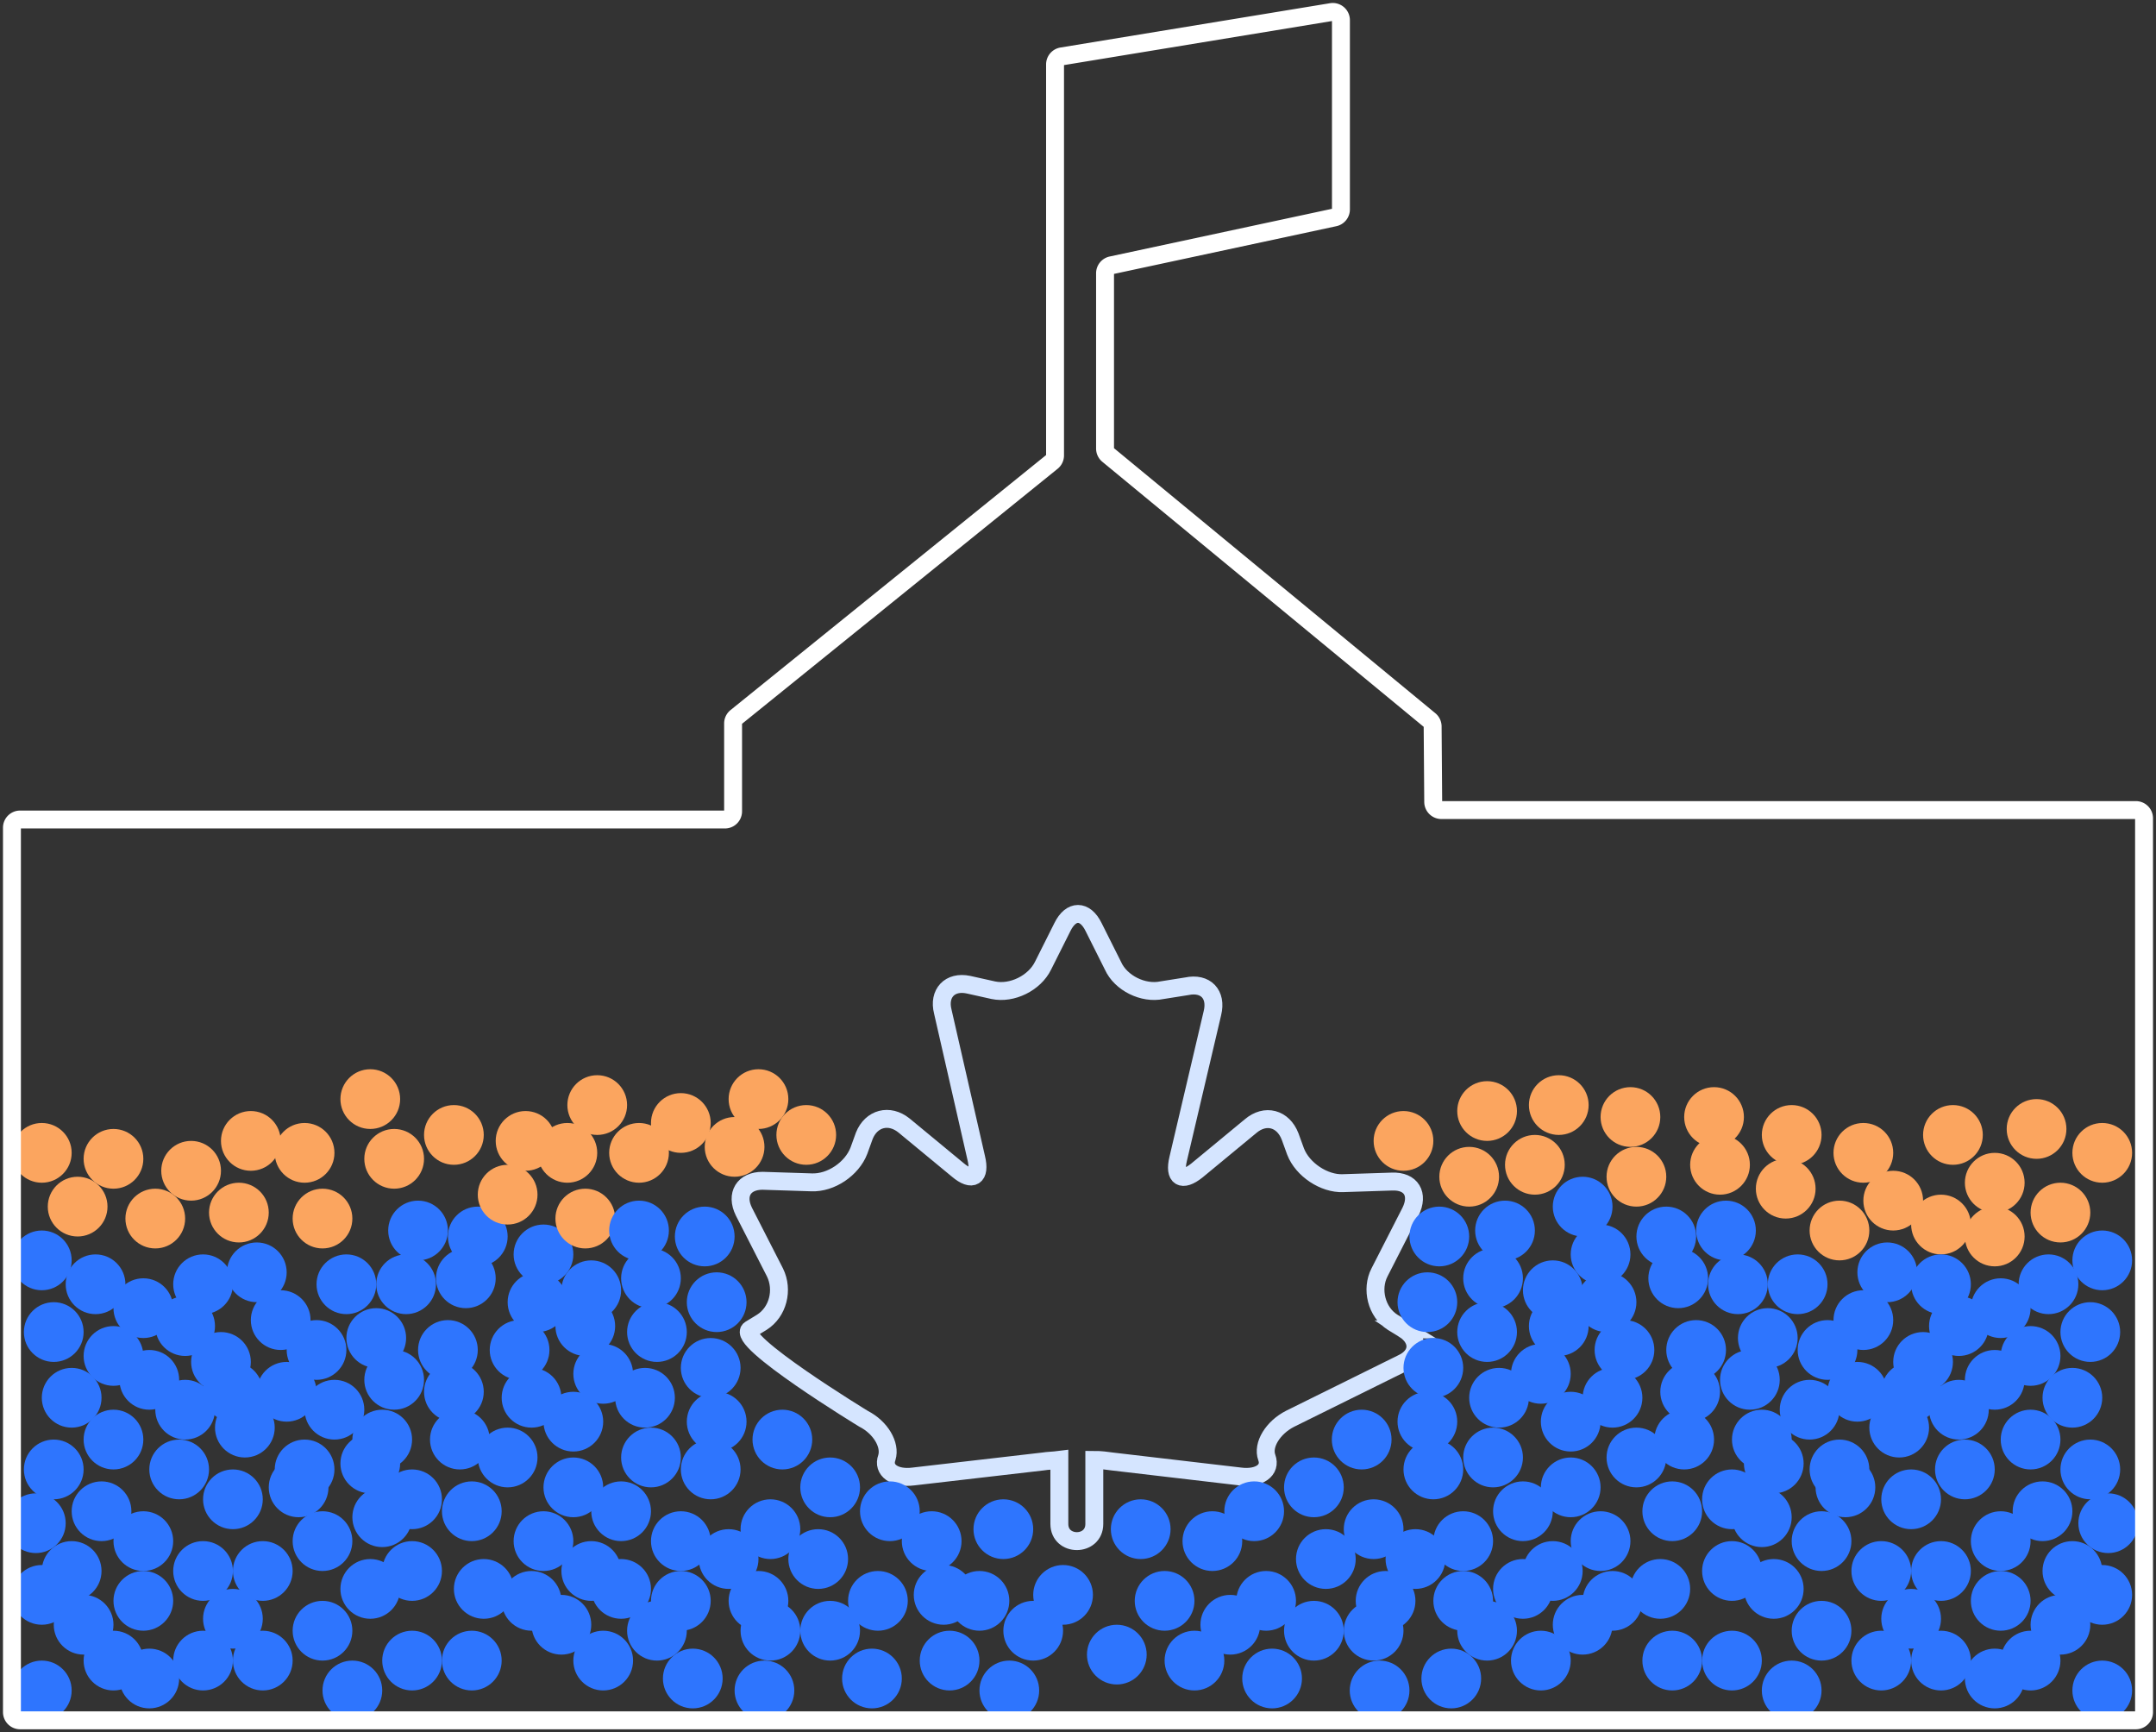 <svg xmlns="http://www.w3.org/2000/svg" viewBox="0 0 361 290">
  <rect x="0" y="0" width="361" height="290" fill="#333333" stroke="none"/>
  <g transform="translate(1 2)" fill="none" fill-rule="evenodd">
    <path d="M234.142 220.56l-1.951-1.19c-2.734-1.723-3.642-5.562-2.214-8.343l5.205-10.19c1.432-2.913.13-5.162-3.12-5.03l-8.198.266c-3.124.131-6.765-2.252-7.935-5.296l-.914-2.515c-1.17-3.044-4.161-3.84-6.633-1.722l-8.975 7.413c-2.475 1.985-3.903 1.19-3.125-1.986l5.723-24.355c.781-3.179-1.17-5.164-4.294-4.5l-4.162.66c-3.12.661-6.895-1.19-8.196-4.102l-3.25-6.486c-1.432-2.912-3.775-2.912-5.206 0l-3.253 6.486c-1.429 2.913-5.202 4.763-8.326 4.103l-4.162-.927c-3.121-.661-5.075 1.459-4.294 4.503l5.593 24.487c.782 3.178-.65 4.102-3.121 1.985l-8.978-7.413c-2.472-1.985-5.461-1.19-6.634 1.72l-.91 2.518c-1.173 3.044-4.685 5.427-7.936 5.292l-8.197-.263c-3.124 0-4.552 2.249-3.124 5.161l5.208 10.19c1.428 2.916.517 6.621-2.213 8.343l-1.951 1.19c-2.734 1.723 18.991 14.957 18.991 14.957 2.866 1.457 4.555 4.37 3.906 6.486-.782 2.117 1.299 3.576 4.42 3.179l21.728-2.515c.782-.132 1.693-.132 2.733-.266v10.723c0 3.836 5.854 3.836 5.854 0V242.4c1.04 0 2.081.134 2.992.266l21.466 2.515c3.124.397 5.205-1.062 4.423-3.179-.781-2.117 1.044-5.03 3.903-6.486l18.736-9.266c2.863-1.322 2.992-3.968.391-5.69z" stroke="#D5E5FF" stroke-width="3"/>
    <circle fill="#2E75FE" transform="rotate(180 6 281)" cx="6" cy="281" r="5"/>
    <circle fill="#2E75FE" transform="rotate(180 33 276)" cx="33" cy="276" r="5"/>
    <circle fill="#2E75FE" transform="rotate(180 24 279)" cx="24" cy="279" r="5"/>
    <circle fill="#2E75FE" transform="rotate(180 53 256)" cx="53" cy="256" r="5"/>
    <circle fill="#2E75FE" transform="rotate(180 61 243)" cx="61" cy="243" r="5"/>
    <circle fill="#2E75FE" transform="rotate(180 43 261)" cx="43" cy="261" r="5"/>
    <circle fill="#2E75FE" transform="rotate(180 38 269)" cx="38" cy="269" r="5"/>
    <circle fill="#2E75FE" transform="rotate(180 6 265)" cx="6" cy="265" r="5"/>
    <circle fill="#2E75FE" transform="rotate(180 63 239)" cx="63" cy="239" r="5"/>
    <circle fill="#2E75FE" transform="rotate(180 55 234)" cx="55" cy="234" r="5"/>
    <circle fill="#2E75FE" transform="rotate(180 47 231)" cx="47" cy="231" r="5"/>
    <circle fill="#2E75FE" transform="rotate(180 52 224)" cx="52" cy="224" r="5"/>
    <circle fill="#2E75FE" transform="rotate(180 65 229)" cx="65" cy="229" r="5"/>
    <circle fill="#2E75FE" transform="rotate(180 62 222)" cx="62" cy="222" r="5"/>
    <circle fill="#2E75FE" transform="rotate(180 74 224)" cx="74" cy="224" r="5"/>
    <circle fill="#2E75FE" transform="rotate(180 119 216)" cx="119" cy="216" r="5"/>
    <circle fill="#2E75FE" transform="rotate(180 117 205)" cx="117" cy="205" r="5"/>
    <circle fill="#2E75FE" transform="rotate(180 40 237)" cx="40" cy="237" r="5"/>
    <circle fill="#2E75FE" transform="rotate(180 38 231)" cx="38" cy="231" r="5"/>
    <circle fill="#2E75FE" transform="rotate(180 30 234)" cx="30" cy="234" r="5"/>
    <circle fill="#2E75FE" transform="rotate(180 24 229)" cx="24" cy="229" r="5"/>
    <circle fill="#2E75FE" transform="rotate(180 36 226)" cx="36" cy="226" r="5"/>
    <circle fill="#2E75FE" transform="rotate(180 30 220)" cx="30" cy="220" r="5"/>
    <circle fill="#2E75FE" transform="rotate(180 23 217)" cx="23" cy="217" r="5"/>
    <circle fill="#2E75FE" transform="rotate(180 46 219)" cx="46" cy="219" r="5"/>
    <circle fill="#2E75FE" transform="rotate(180 42 211)" cx="42" cy="211" r="5"/>
    <circle fill="#2E75FE" transform="rotate(180 33 213)" cx="33" cy="213" r="5"/>
    <circle fill="#2E75FE" transform="rotate(180 6 209)" cx="6" cy="209" r="5"/>
    <circle fill="#2E75FE" transform="rotate(180 57 213)" cx="57" cy="213" r="5"/>
    <circle fill="#2E75FE" transform="rotate(180 15 213)" cx="15" cy="213" r="5"/>
    <circle fill="#2E75FE" transform="rotate(180 29 244)" cx="29" cy="244" r="5"/>
    <circle fill="#2E75FE" transform="rotate(180 18 239)" cx="18" cy="239" r="5"/>
    <circle fill="#2E75FE" transform="rotate(180 11 232)" cx="11" cy="232" r="5"/>
    <circle fill="#2E75FE" transform="rotate(180 18 225)" cx="18" cy="225" r="5"/>
    <circle fill="#2E75FE" transform="rotate(180 8 221)" cx="8" cy="221" r="5"/>
    <circle fill="#2E75FE" transform="rotate(180 38 249)" cx="38" cy="249" r="5"/>
    <circle fill="#2E75FE" transform="rotate(180 49 247)" cx="49" cy="247" r="5"/>
    <circle fill="#2E75FE" transform="rotate(180 50 244)" cx="50" cy="244" r="5"/>
    <circle fill="#2E75FE" transform="rotate(180 23 256)" cx="23" cy="256" r="5"/>
    <circle fill="#2E75FE" transform="rotate(180 16 251)" cx="16" cy="251" r="5"/>
    <circle fill="#2E75FE" transform="rotate(180 8 244)" cx="8" cy="244" r="5"/>
    <circle fill="#2E75FE" transform="rotate(180 5 253)" cx="5" cy="253" r="5"/>
    <circle fill="#2E75FE" transform="rotate(180 11 261)" cx="11" cy="261" r="5"/>
    <circle fill="#2E75FE" transform="rotate(180 78 251)" cx="78" cy="251" r="5"/>
    <circle fill="#2E75FE" transform="rotate(180 90 256)" cx="90" cy="256" r="5"/>
    <circle fill="#2E75FE" transform="rotate(180 103 251)" cx="103" cy="251" r="5"/>
    <circle fill="#2E75FE" transform="rotate(180 108 242)" cx="108" cy="242" r="5"/>
    <circle fill="#2E75FE" transform="rotate(180 119 236)" cx="119" cy="236" r="5"/>
    <circle fill="#2E75FE" transform="rotate(180 95 247)" cx="95" cy="247" r="5"/>
    <circle fill="#2E75FE" transform="rotate(180 95 236)" cx="95" cy="236" r="5"/>
    <circle fill="#2E75FE" transform="rotate(180 107 232)" cx="107" cy="232" r="5"/>
    <circle fill="#2E75FE" transform="rotate(180 118 227)" cx="118" cy="227" r="5"/>
    <circle fill="#2E75FE" transform="rotate(180 84 242)" cx="84" cy="242" r="5"/>
    <circle fill="#2E75FE" transform="rotate(180 88 232)" cx="88" cy="232" r="5"/>
    <circle fill="#2E75FE" transform="rotate(180 86 224)" cx="86" cy="224" r="5"/>
    <circle fill="#2E75FE" transform="rotate(180 89 216)" cx="89" cy="216" r="5"/>
    <circle fill="#2E75FE" transform="rotate(180 77 212)" cx="77" cy="212" r="5"/>
    <circle fill="#2E75FE" transform="rotate(180 79 205)" cx="79" cy="205" r="5"/>
    <circle fill="#2E75FE" transform="rotate(180 90 208)" cx="90" cy="208" r="5"/>
    <circle fill="#2E75FE" transform="rotate(180 67 213)" cx="67" cy="213" r="5"/>
    <circle fill="#2E75FE" transform="rotate(180 69 204)" cx="69" cy="204" r="5"/>
    <circle fill="#FBA55F" transform="rotate(180 53 202)" cx="53" cy="202" r="5"/>
    <circle fill="#FBA55F" transform="rotate(180 39 201)" cx="39" cy="201" r="5"/>
    <circle fill="#FBA55F" transform="rotate(180 25 202)" cx="25" cy="202" r="5"/>
    <circle fill="#FBA55F" transform="rotate(180 65 192)" cx="65" cy="192" r="5"/>
    <circle fill="#FBA55F" transform="rotate(180 75 188)" cx="75" cy="188" r="5"/>
    <circle fill="#FBA55F" transform="rotate(180 61 182)" cx="61" cy="182" r="5"/>
    <circle fill="#FBA55F" transform="rotate(180 31 194)" cx="31" cy="194" r="5"/>
    <circle fill="#FBA55F" transform="rotate(180 18 192)" cx="18" cy="192" r="5"/>
    <circle fill="#FBA55F" transform="rotate(180 6 191)" cx="6" cy="191" r="5"/>
    <circle fill="#FBA55F" transform="rotate(180 97 202)" cx="97" cy="202" r="5"/>
    <circle fill="#FBA55F" transform="rotate(180 84 198)" cx="84" cy="198" r="5"/>
    <circle fill="#FBA55F" transform="rotate(180 106 191)" cx="106" cy="191" r="5"/>
    <circle fill="#FBA55F" transform="rotate(180 113 186)" cx="113" cy="186" r="5"/>
    <circle fill="#FBA55F" transform="rotate(180 99 183)" cx="99" cy="183" r="5"/>
    <circle fill="#FBA55F" transform="rotate(180 122 190)" cx="122" cy="190" r="5"/>
    <circle fill="#FBA55F" transform="rotate(180 94 191)" cx="94" cy="191" r="5"/>
    <circle fill="#FBA55F" transform="rotate(180 41 189)" cx="41" cy="189" r="5"/>
    <circle fill="#FBA55F" transform="rotate(180 87 189)" cx="87" cy="189" r="5"/>
    <circle fill="#FBA55F" transform="rotate(180 50 191)" cx="50" cy="191" r="5"/>
    <circle fill="#FBA55F" transform="rotate(180 134 188)" cx="134" cy="188" r="5"/>
    <circle fill="#FBA55F" transform="rotate(180 256 193)" cx="256" cy="193" r="5"/>
    <circle fill="#FBA55F" transform="rotate(180 248 184)" cx="248" cy="184" r="5"/>
    <circle fill="#FBA55F" transform="rotate(180 260 183)" cx="260" cy="183" r="5"/>
    <circle fill="#FBA55F" transform="rotate(180 307 204)" cx="307" cy="204" r="5"/>
    <circle fill="#FBA55F" transform="rotate(180 273 195)" cx="273" cy="195" r="5"/>
    <circle fill="#FBA55F" transform="rotate(180 272 185)" cx="272" cy="185" r="5"/>
    <circle fill="#FBA55F" transform="rotate(180 324 203)" cx="324" cy="203" r="5"/>
    <circle fill="#FBA55F" transform="rotate(180 287 193)" cx="287" cy="193" r="5"/>
    <circle fill="#FBA55F" transform="rotate(180 286 185)" cx="286" cy="185" r="5"/>
    <circle fill="#FBA55F" transform="rotate(180 299 188)" cx="299" cy="188" r="5"/>
    <circle fill="#FBA55F" transform="rotate(180 316 199)" cx="316" cy="199" r="5"/>
    <circle fill="#FBA55F" transform="rotate(180 298 197)" cx="298" cy="197" r="5"/>
    <circle fill="#FBA55F" transform="rotate(180 311 191)" cx="311" cy="191" r="5"/>
    <circle fill="#FBA55F" transform="rotate(180 326 188)" cx="326" cy="188" r="5"/>
    <circle fill="#FBA55F" transform="rotate(180 340 187)" cx="340" cy="187" r="5"/>
    <circle fill="#FBA55F" transform="rotate(180 351 191)" cx="351" cy="191" r="5"/>
    <circle fill="#FBA55F" transform="rotate(180 333 196)" cx="333" cy="196" r="5"/>
    <circle fill="#FBA55F" transform="rotate(180 344 201)" cx="344" cy="201" r="5"/>
    <circle fill="#FBA55F" transform="rotate(180 333 205)" cx="333" cy="205" r="5"/>
    <circle fill="#FBA55F" transform="rotate(180 245 195)" cx="245" cy="195" r="5"/>
    <circle fill="#FBA55F" transform="rotate(180 234 189)" cx="234" cy="189" r="5"/>
    <circle fill="#FBA55F" transform="rotate(180 126 182)" cx="126" cy="182" r="5"/>
    <circle fill="#FBA55F" transform="rotate(180 12 200)" cx="12" cy="200" r="5"/>
    <circle fill="#2E75FE" transform="rotate(180 97 220)" cx="97" cy="220" r="5"/>
    <circle fill="#2E75FE" transform="rotate(180 98 214)" cx="98" cy="214" r="5"/>
    <circle fill="#2E75FE" transform="rotate(180 100 228)" cx="100" cy="228" r="5"/>
    <circle fill="#2E75FE" transform="rotate(180 109 221)" cx="109" cy="221" r="5"/>
    <circle fill="#2E75FE" transform="rotate(180 108 212)" cx="108" cy="212" r="5"/>
    <circle fill="#2E75FE" transform="rotate(180 106 204)" cx="106" cy="204" r="5"/>
    <circle fill="#2E75FE" transform="rotate(180 76 239)" cx="76" cy="239" r="5"/>
    <circle fill="#2E75FE" transform="rotate(180 75 231)" cx="75" cy="231" r="5"/>
    <circle fill="#2E75FE" transform="rotate(180 113 256)" cx="113" cy="256" r="5"/>
    <circle fill="#2E75FE" transform="rotate(180 118 244)" cx="118" cy="244" r="5"/>
    <circle fill="#2E75FE" transform="rotate(180 128 254)" cx="128" cy="254" r="5"/>
    <circle fill="#2E75FE" transform="rotate(180 138 247)" cx="138" cy="247" r="5"/>
    <circle fill="#2E75FE" transform="rotate(180 130 239)" cx="130" cy="239" r="5"/>
    <circle fill="#2E75FE" transform="rotate(180 121 259)" cx="121" cy="259" r="5"/>
    <circle fill="#2E75FE" transform="rotate(180 136 259)" cx="136" cy="259" r="5"/>
    <circle fill="#2E75FE" transform="rotate(180 146 266)" cx="146" cy="266" r="5"/>
    <circle fill="#2E75FE" transform="rotate(180 157 265)" cx="157" cy="265" r="5"/>
    <circle fill="#2E75FE" transform="rotate(180 155 256)" cx="155" cy="256" r="5"/>
    <circle fill="#2E75FE" transform="rotate(180 148 251)" cx="148" cy="251" r="5"/>
    <circle fill="#2E75FE" transform="rotate(180 163 266)" cx="163" cy="266" r="5"/>
    <circle fill="#2E75FE" transform="rotate(180 172 271)" cx="172" cy="271" r="5"/>
    <circle fill="#2E75FE" transform="rotate(180 167 254)" cx="167" cy="254" r="5"/>
    <circle fill="#2E75FE" transform="rotate(180 80 264)" cx="80" cy="264" r="5"/>
    <circle fill="#2E75FE" transform="rotate(180 78 276)" cx="78" cy="276" r="5"/>
    <circle fill="#2E75FE" transform="rotate(180 68 249)" cx="68" cy="249" r="5"/>
    <circle fill="#2E75FE" transform="rotate(180 63 252)" cx="63" cy="252" r="5"/>
    <circle fill="#2E75FE" transform="rotate(180 61 264)" cx="61" cy="264" r="5"/>
    <circle fill="#2E75FE" transform="rotate(180 68 261)" cx="68" cy="261" r="5"/>
    <circle fill="#2E75FE" transform="rotate(180 23 266)" cx="23" cy="266" r="5"/>
    <circle fill="#2E75FE" transform="rotate(180 18 276)" cx="18" cy="276" r="5"/>
    <circle fill="#2E75FE" transform="rotate(180 33 261)" cx="33" cy="261" r="5"/>
    <circle fill="#2E75FE" transform="rotate(180 53 271)" cx="53" cy="271" r="5"/>
    <circle fill="#2E75FE" transform="rotate(180 13 270)" cx="13" cy="270" r="5"/>
    <circle fill="#2E75FE" transform="rotate(180 58 281)" cx="58" cy="281" r="5"/>
    <circle fill="#2E75FE" transform="rotate(180 43 276)" cx="43" cy="276" r="5"/>
    <circle fill="#2E75FE" transform="rotate(180 68 276)" cx="68" cy="276" r="5"/>
    <circle fill="#2E75FE" transform="rotate(180 88 266)" cx="88" cy="266" r="5"/>
    <circle fill="#2E75FE" transform="rotate(180 103 264)" cx="103" cy="264" r="5"/>
    <circle fill="#2E75FE" transform="rotate(180 109 271)" cx="109" cy="271" r="5"/>
    <circle fill="#2E75FE" transform="rotate(180 98 261)" cx="98" cy="261" r="5"/>
    <circle fill="#2E75FE" transform="rotate(180 93 270)" cx="93" cy="270" r="5"/>
    <circle fill="#2E75FE" transform="rotate(180 113 266)" cx="113" cy="266" r="5"/>
    <circle fill="#2E75FE" transform="rotate(180 126 266)" cx="126" cy="266" r="5"/>
    <circle fill="#2E75FE" transform="rotate(180 138 271)" cx="138" cy="271" r="5"/>
    <circle fill="#2E75FE" transform="rotate(180 128 271)" cx="128" cy="271" r="5"/>
    <circle fill="#2E75FE" transform="rotate(180 100 276)" cx="100" cy="276" r="5"/>
    <circle fill="#2E75FE" transform="rotate(180 115 279)" cx="115" cy="279" r="5"/>
    <circle fill="#2E75FE" transform="rotate(180 127 281)" cx="127" cy="281" r="5"/>
    <circle fill="#2E75FE" transform="rotate(180 145 279)" cx="145" cy="279" r="5"/>
    <circle fill="#2E75FE" transform="rotate(180 158 276)" cx="158" cy="276" r="5"/>
    <circle fill="#2E75FE" transform="rotate(180 168 281)" cx="168" cy="281" r="5"/>
    <circle fill="#2E75FE" transform="matrix(1 0 0 -1 0 562)" cx="351" cy="281" r="5"/>
    <circle fill="#2E75FE" transform="matrix(1 0 0 -1 0 552)" cx="324" cy="276" r="5"/>
    <circle fill="#2E75FE" transform="matrix(1 0 0 -1 0 558)" cx="333" cy="279" r="5"/>
    <circle fill="#2E75FE" transform="matrix(1 0 0 -1 0 512)" cx="304" cy="256" r="5"/>
    <circle fill="#2E75FE" transform="matrix(1 0 0 -1 0 486)" cx="296" cy="243" r="5"/>
    <circle fill="#2E75FE" transform="matrix(1 0 0 -1 0 522)" cx="314" cy="261" r="5"/>
    <circle fill="#2E75FE" transform="matrix(1 0 0 -1 0 538)" cx="319" cy="269" r="5"/>
    <circle fill="#2E75FE" transform="matrix(1 0 0 -1 0 530)" cx="351" cy="265" r="5"/>
    <circle fill="#2E75FE" transform="matrix(1 0 0 -1 0 478)" cx="294" cy="239" r="5"/>
    <circle fill="#2E75FE" transform="matrix(1 0 0 -1 0 468)" cx="302" cy="234" r="5"/>
    <circle fill="#2E75FE" transform="matrix(1 0 0 -1 0 462)" cx="310" cy="231" r="5"/>
    <circle fill="#2E75FE" transform="matrix(1 0 0 -1 0 448)" cx="305" cy="224" r="5"/>
    <circle fill="#2E75FE" transform="matrix(1 0 0 -1 0 458)" cx="292" cy="229" r="5"/>
    <circle fill="#2E75FE" transform="matrix(1 0 0 -1 0 444)" cx="295" cy="222" r="5"/>
    <circle fill="#2E75FE" transform="matrix(1 0 0 -1 0 448)" cx="283" cy="224" r="5"/>
    <circle fill="#2E75FE" transform="matrix(1 0 0 -1 0 432)" cx="238" cy="216" r="5"/>
    <circle fill="#2E75FE" transform="matrix(1 0 0 -1 0 410)" cx="240" cy="205" r="5"/>
    <circle fill="#2E75FE" transform="matrix(1 0 0 -1 0 474)" cx="317" cy="237" r="5"/>
    <circle fill="#2E75FE" transform="matrix(1 0 0 -1 0 462)" cx="319" cy="231" r="5"/>
    <circle fill="#2E75FE" transform="matrix(1 0 0 -1 0 468)" cx="327" cy="234" r="5"/>
    <circle fill="#2E75FE" transform="matrix(1 0 0 -1 0 458)" cx="333" cy="229" r="5"/>
    <circle fill="#2E75FE" transform="matrix(1 0 0 -1 0 452)" cx="321" cy="226" r="5"/>
    <circle fill="#2E75FE" transform="matrix(1 0 0 -1 0 440)" cx="327" cy="220" r="5"/>
    <circle fill="#2E75FE" transform="matrix(1 0 0 -1 0 434)" cx="334" cy="217" r="5"/>
    <circle fill="#2E75FE" transform="matrix(1 0 0 -1 0 438)" cx="311" cy="219" r="5"/>
    <circle fill="#2E75FE" transform="matrix(1 0 0 -1 0 422)" cx="315" cy="211" r="5"/>
    <circle fill="#2E75FE" transform="matrix(1 0 0 -1 0 426)" cx="324" cy="213" r="5"/>
    <circle fill="#2E75FE" transform="matrix(1 0 0 -1 0 418)" cx="351" cy="209" r="5"/>
    <circle fill="#2E75FE" transform="matrix(1 0 0 -1 0 426)" cx="300" cy="213" r="5"/>
    <circle fill="#2E75FE" transform="matrix(1 0 0 -1 0 426)" cx="342" cy="213" r="5"/>
    <circle fill="#2E75FE" transform="matrix(1 0 0 -1 0 488)" cx="328" cy="244" r="5"/>
    <circle fill="#2E75FE" transform="matrix(1 0 0 -1 0 478)" cx="339" cy="239" r="5"/>
    <circle fill="#2E75FE" transform="matrix(1 0 0 -1 0 464)" cx="346" cy="232" r="5"/>
    <circle fill="#2E75FE" transform="matrix(1 0 0 -1 0 450)" cx="339" cy="225" r="5"/>
    <circle fill="#2E75FE" transform="matrix(1 0 0 -1 0 442)" cx="349" cy="221" r="5"/>
    <circle fill="#2E75FE" transform="matrix(1 0 0 -1 0 498)" cx="319" cy="249" r="5"/>
    <circle fill="#2E75FE" transform="matrix(1 0 0 -1 0 494)" cx="308" cy="247" r="5"/>
    <circle fill="#2E75FE" transform="matrix(1 0 0 -1 0 488)" cx="307" cy="244" r="5"/>
    <circle fill="#2E75FE" transform="matrix(1 0 0 -1 0 512)" cx="334" cy="256" r="5"/>
    <circle fill="#2E75FE" transform="matrix(1 0 0 -1 0 502)" cx="341" cy="251" r="5"/>
    <circle fill="#2E75FE" transform="matrix(1 0 0 -1 0 488)" cx="349" cy="244" r="5"/>
    <circle fill="#2E75FE" transform="matrix(1 0 0 -1 0 506)" cx="352" cy="253" r="5"/>
    <circle fill="#2E75FE" transform="matrix(1 0 0 -1 0 522)" cx="346" cy="261" r="5"/>
    <circle fill="#2E75FE" transform="matrix(1 0 0 -1 0 502)" cx="279" cy="251" r="5"/>
    <circle fill="#2E75FE" transform="matrix(1 0 0 -1 0 512)" cx="267" cy="256" r="5"/>
    <circle fill="#2E75FE" transform="matrix(1 0 0 -1 0 502)" cx="254" cy="251" r="5"/>
    <circle fill="#2E75FE" transform="matrix(1 0 0 -1 0 484)" cx="249" cy="242" r="5"/>
    <circle fill="#2E75FE" transform="matrix(1 0 0 -1 0 472)" cx="238" cy="236" r="5"/>
    <circle fill="#2E75FE" transform="matrix(1 0 0 -1 0 494)" cx="262" cy="247" r="5"/>
    <circle fill="#2E75FE" transform="matrix(1 0 0 -1 0 472)" cx="262" cy="236" r="5"/>
    <circle fill="#2E75FE" transform="matrix(1 0 0 -1 0 464)" cx="250" cy="232" r="5"/>
    <circle fill="#2E75FE" transform="matrix(1 0 0 -1 0 454)" cx="239" cy="227" r="5"/>
    <circle fill="#2E75FE" transform="matrix(1 0 0 -1 0 484)" cx="273" cy="242" r="5"/>
    <circle fill="#2E75FE" transform="matrix(1 0 0 -1 0 464)" cx="269" cy="232" r="5"/>
    <circle fill="#2E75FE" transform="matrix(1 0 0 -1 0 448)" cx="271" cy="224" r="5"/>
    <circle fill="#2E75FE" transform="matrix(1 0 0 -1 0 432)" cx="268" cy="216" r="5"/>
    <circle fill="#2E75FE" transform="matrix(1 0 0 -1 0 424)" cx="280" cy="212" r="5"/>
    <circle fill="#2E75FE" transform="matrix(1 0 0 -1 0 410)" cx="278" cy="205" r="5"/>
    <circle fill="#2E75FE" transform="matrix(1 0 0 -1 0 400)" cx="264" cy="200" r="5"/>
    <circle fill="#2E75FE" transform="matrix(1 0 0 -1 0 416)" cx="267" cy="208" r="5"/>
    <circle fill="#2E75FE" transform="matrix(1 0 0 -1 0 426)" cx="290" cy="213" r="5"/>
    <circle fill="#2E75FE" transform="matrix(1 0 0 -1 0 408)" cx="288" cy="204" r="5"/>
    <circle fill="#2E75FE" transform="matrix(1 0 0 -1 0 440)" cx="260" cy="220" r="5"/>
    <circle fill="#2E75FE" transform="matrix(1 0 0 -1 0 428)" cx="259" cy="214" r="5"/>
    <circle fill="#2E75FE" transform="matrix(1 0 0 -1 0 456)" cx="257" cy="228" r="5"/>
    <circle fill="#2E75FE" transform="matrix(1 0 0 -1 0 442)" cx="248" cy="221" r="5"/>
    <circle fill="#2E75FE" transform="matrix(1 0 0 -1 0 424)" cx="249" cy="212" r="5"/>
    <circle fill="#2E75FE" transform="matrix(1 0 0 -1 0 408)" cx="251" cy="204" r="5"/>
    <circle fill="#2E75FE" transform="matrix(1 0 0 -1 0 478)" cx="281" cy="239" r="5"/>
    <circle fill="#2E75FE" transform="matrix(1 0 0 -1 0 462)" cx="282" cy="231" r="5"/>
    <circle fill="#2E75FE" transform="matrix(1 0 0 -1 0 512)" cx="244" cy="256" r="5"/>
    <circle fill="#2E75FE" transform="matrix(1 0 0 -1 0 488)" cx="239" cy="244" r="5"/>
    <circle fill="#2E75FE" transform="matrix(1 0 0 -1 0 508)" cx="229" cy="254" r="5"/>
    <circle fill="#2E75FE" transform="matrix(1 0 0 -1 0 494)" cx="219" cy="247" r="5"/>
    <circle fill="#2E75FE" transform="matrix(1 0 0 -1 0 478)" cx="227" cy="239" r="5"/>
    <circle fill="#2E75FE" transform="matrix(1 0 0 -1 0 518)" cx="236" cy="259" r="5"/>
    <circle fill="#2E75FE" transform="matrix(1 0 0 -1 0 518)" cx="221" cy="259" r="5"/>
    <circle fill="#2E75FE" transform="matrix(1 0 0 -1 0 532)" cx="211" cy="266" r="5"/>
    <circle fill="#2E75FE" transform="matrix(1 0 0 -1 0 540)" cx="205" cy="270" r="5"/>
    <circle fill="#2E75FE" transform="matrix(1 0 0 -1 0 512)" cx="202" cy="256" r="5"/>
    <circle fill="#2E75FE" transform="matrix(1 0 0 -1 0 502)" cx="209" cy="251" r="5"/>
    <circle fill="#2E75FE" transform="matrix(1 0 0 -1 0 532)" cx="194" cy="266" r="5"/>
    <circle fill="#2E75FE" transform="matrix(1 0 0 -1 0 530)" cx="177" cy="265" r="5"/>
    <circle fill="#2E75FE" transform="matrix(1 0 0 -1 0 508)" cx="190" cy="254" r="5"/>
    <circle fill="#2E75FE" transform="matrix(1 0 0 -1 0 528)" cx="277" cy="264" r="5"/>
    <circle fill="#2E75FE" transform="matrix(1 0 0 -1 0 552)" cx="279" cy="276" r="5"/>
    <circle fill="#2E75FE" transform="matrix(1 0 0 -1 0 498)" cx="289" cy="249" r="5"/>
    <circle fill="#2E75FE" transform="matrix(1 0 0 -1 0 504)" cx="294" cy="252" r="5"/>
    <circle fill="#2E75FE" transform="matrix(1 0 0 -1 0 528)" cx="296" cy="264" r="5"/>
    <circle fill="#2E75FE" transform="matrix(1 0 0 -1 0 522)" cx="289" cy="261" r="5"/>
    <circle fill="#2E75FE" transform="matrix(1 0 0 -1 0 532)" cx="334" cy="266" r="5"/>
    <circle fill="#2E75FE" transform="matrix(1 0 0 -1 0 552)" cx="339" cy="276" r="5"/>
    <circle fill="#2E75FE" transform="matrix(1 0 0 -1 0 522)" cx="324" cy="261" r="5"/>
    <circle fill="#2E75FE" transform="matrix(1 0 0 -1 0 542)" cx="304" cy="271" r="5"/>
    <circle fill="#2E75FE" transform="matrix(1 0 0 -1 0 540)" cx="344" cy="270" r="5"/>
    <circle fill="#2E75FE" transform="matrix(1 0 0 -1 0 562)" cx="299" cy="281" r="5"/>
    <circle fill="#2E75FE" transform="matrix(1 0 0 -1 0 552)" cx="314" cy="276" r="5"/>
    <circle fill="#2E75FE" transform="matrix(1 0 0 -1 0 552)" cx="289" cy="276" r="5"/>
    <circle fill="#2E75FE" transform="matrix(1 0 0 -1 0 532)" cx="269" cy="266" r="5"/>
    <circle fill="#2E75FE" transform="matrix(1 0 0 -1 0 528)" cx="254" cy="264" r="5"/>
    <circle fill="#2E75FE" transform="matrix(1 0 0 -1 0 542)" cx="248" cy="271" r="5"/>
    <circle fill="#2E75FE" transform="matrix(1 0 0 -1 0 522)" cx="259" cy="261" r="5"/>
    <circle fill="#2E75FE" transform="matrix(1 0 0 -1 0 540)" cx="264" cy="270" r="5"/>
    <circle fill="#2E75FE" transform="matrix(1 0 0 -1 0 532)" cx="244" cy="266" r="5"/>
    <circle fill="#2E75FE" transform="matrix(1 0 0 -1 0 532)" cx="231" cy="266" r="5"/>
    <circle fill="#2E75FE" transform="matrix(1 0 0 -1 0 542)" cx="219" cy="271" r="5"/>
    <circle fill="#2E75FE" transform="matrix(1 0 0 -1 0 542)" cx="229" cy="271" r="5"/>
    <circle fill="#2E75FE" transform="matrix(1 0 0 -1 0 552)" cx="257" cy="276" r="5"/>
    <circle fill="#2E75FE" transform="matrix(1 0 0 -1 0 558)" cx="242" cy="279" r="5"/>
    <circle fill="#2E75FE" transform="matrix(1 0 0 -1 0 562)" cx="230" cy="281" r="5"/>
    <circle fill="#2E75FE" transform="matrix(1 0 0 -1 0 558)" cx="212" cy="279" r="5"/>
    <circle fill="#2E75FE" transform="matrix(1 0 0 -1 0 552)" cx="199" cy="276" r="5"/>
    <circle fill="#2E75FE" transform="matrix(1 0 0 -1 0 550)" cx="186" cy="275" r="5"/>
    <path d="M240.35 133.614h116.278c.757 0 1.372.615 1.372 1.373v149.64c0 .758-.615 1.373-1.372 1.373H2.372A1.373 1.373 0 011 284.628v-148.06c0-.76.615-1.373 1.372-1.373h118.005a1.37 1.37 0 001.372-1.372v-14.714c0-.415.19-.807.51-1.065l52.888-42.732c.32-.26.51-.653.51-1.067V8.79c0-.675.486-1.246 1.15-1.355L221.932.018a1.371 1.371 0 011.594 1.354v31.687a1.37 1.37 0 01-1.084 1.342l-37.33 8.009a1.37 1.37 0 00-1.083 1.342v29.343c0 .409.184.796.5 1.056l53.853 44.406c.313.258.496.642.5 1.049l.095 12.644a1.373 1.373 0 001.372 1.364z" stroke="#FFF" stroke-width="3" stroke-linejoin="round"/>
  </g>
</svg>
